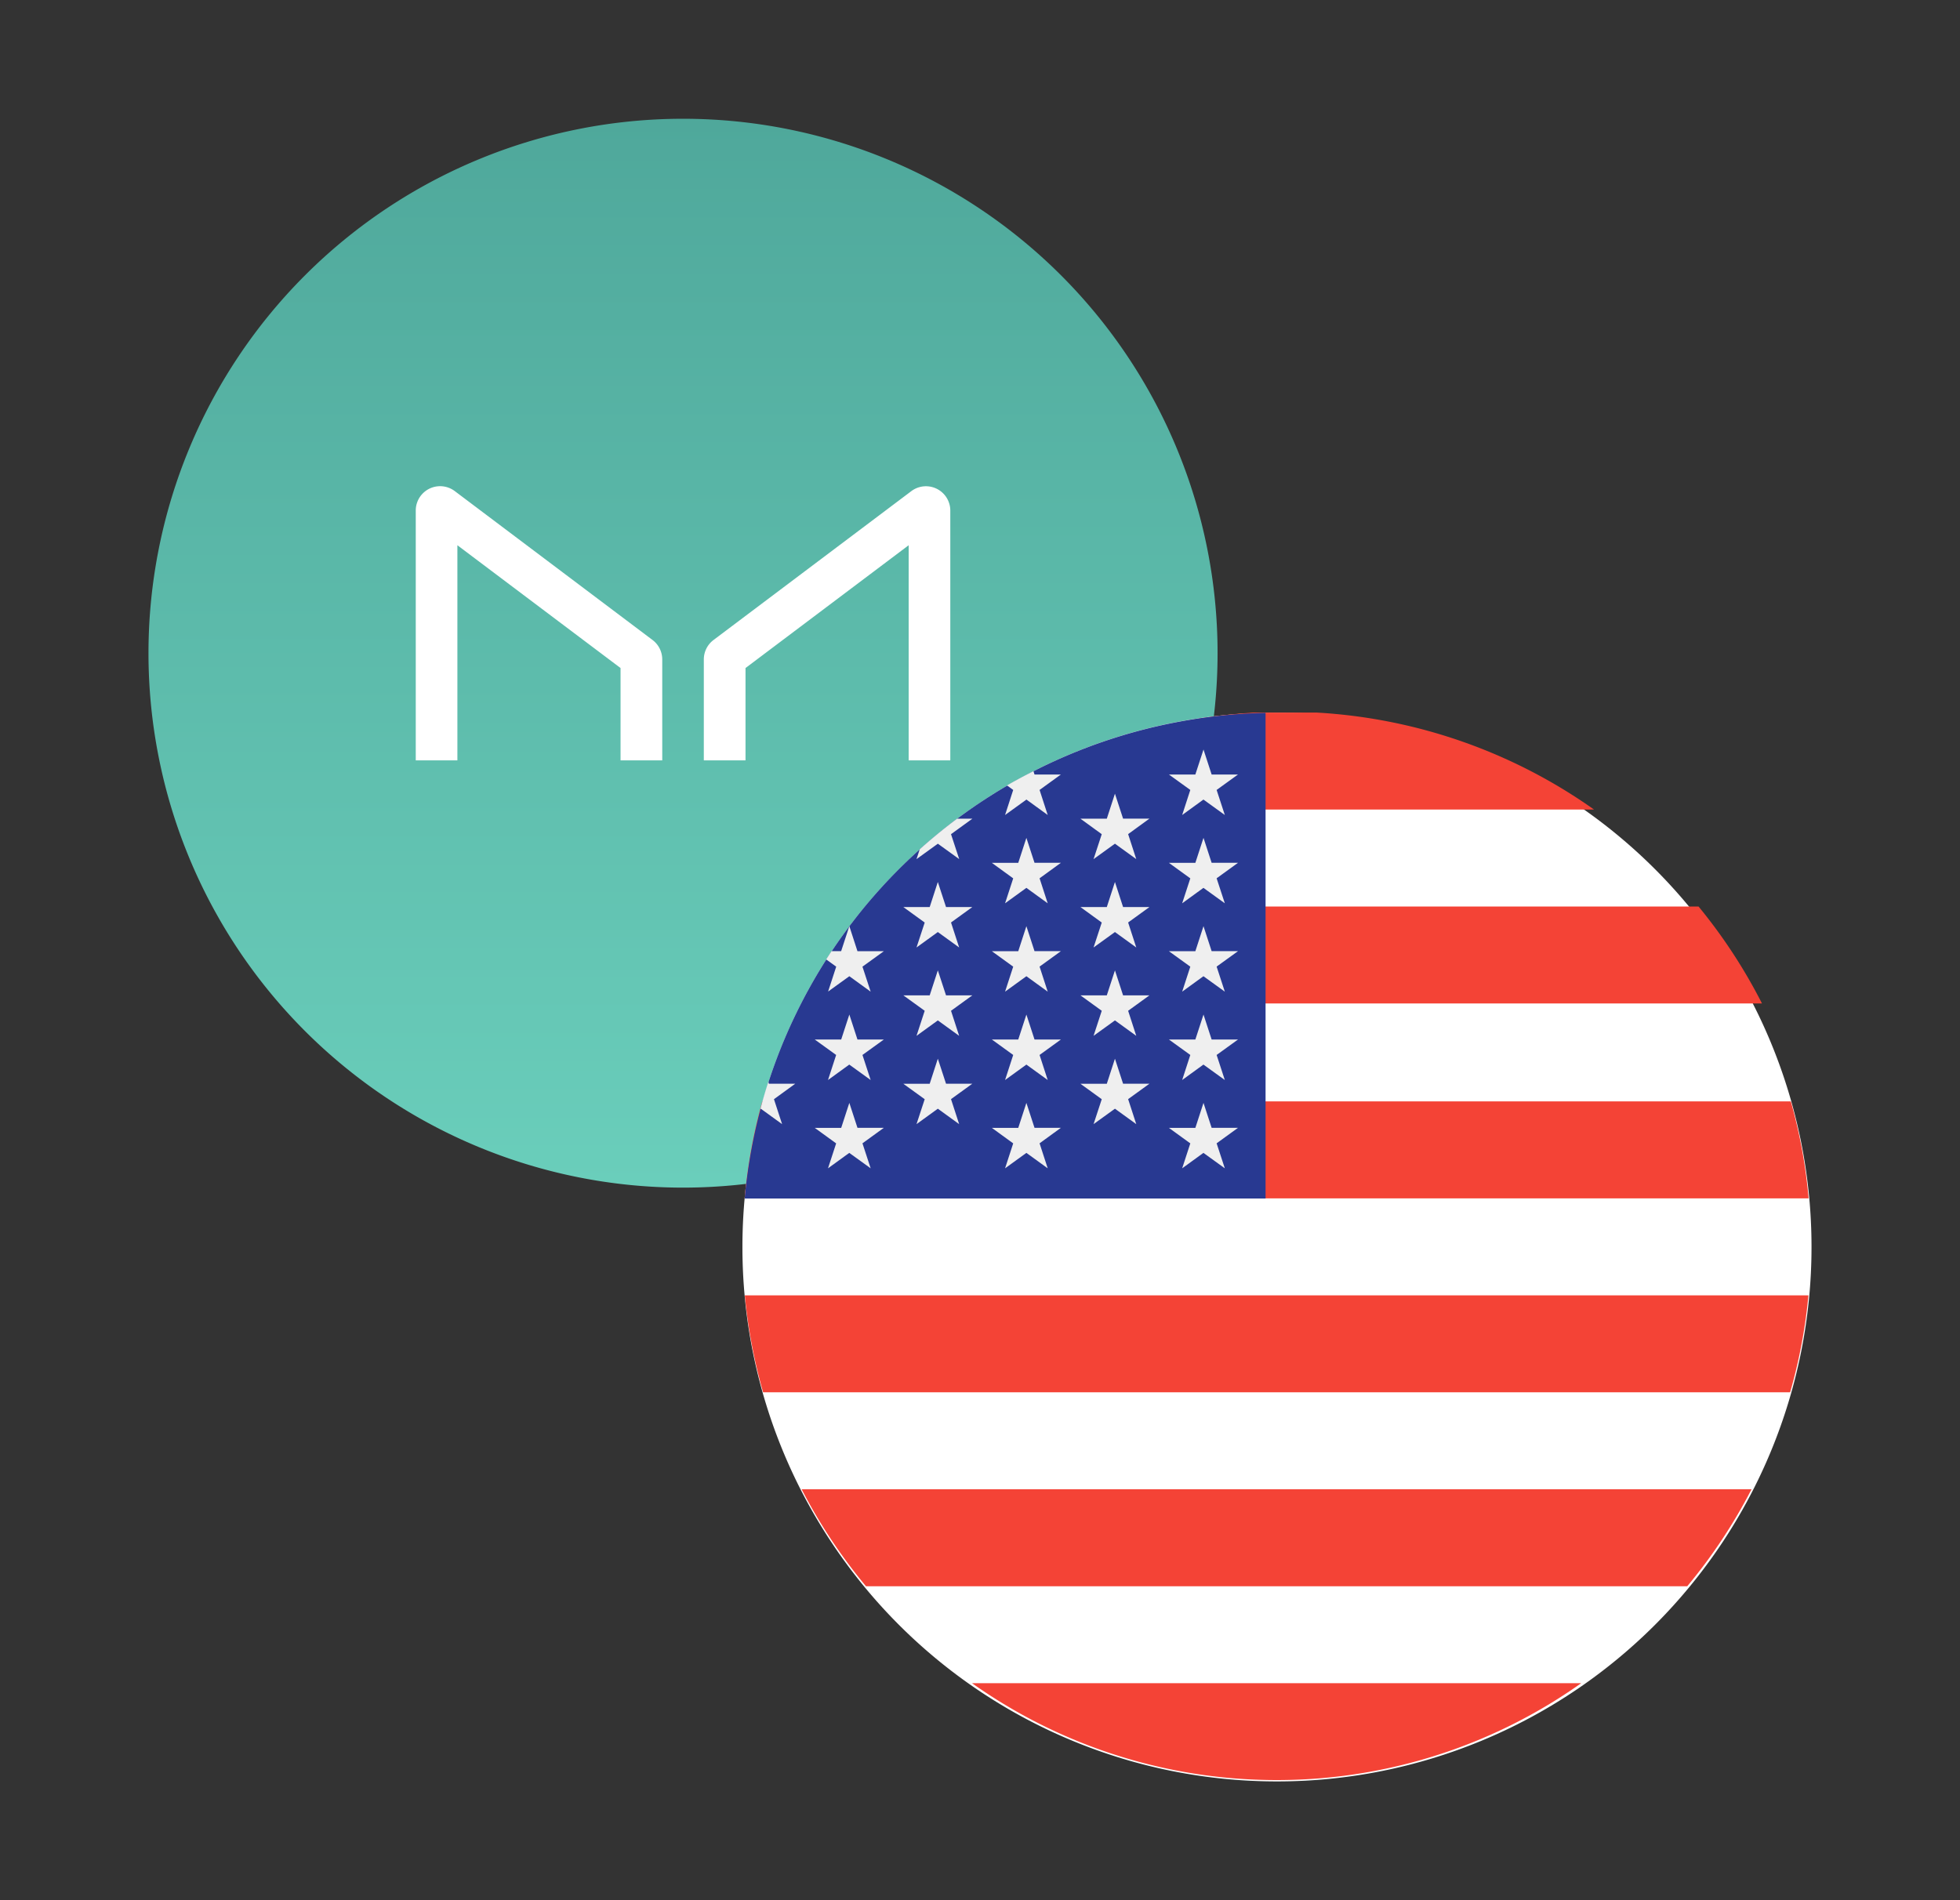 <svg width="33" height="32" fill="none" xmlns="http://www.w3.org/2000/svg"><rect width="100%" height="100%" fill="#333333" stroke="none"/><path d="M2.5 11a9 9 0 1 1 18 0 9 9 0 0 1-18 0Z" fill="url(#a)"/><path d="M7.701 12.805V9.182l2.747 2.068v1.555h.702v-1.701a.41.41 0 0 0-.163-.326L7.655 8.269A.41.41 0 0 0 7 8.597v4.208h.701Zm7.598 0V9.182l-2.747 2.068v1.555h-.702v-1.701a.41.41 0 0 1 .163-.326l3.332-2.508a.41.41 0 0 1 .655.327v4.208h-.701Z" fill="#fff"/><path d="M12.5 21a9 9 0 1 1 18 0 9 9 0 0 1-18 0Z" fill="#fff"/><path fill-rule="evenodd" clip-rule="evenodd" d="M21.12 12c-1.734.1-3.335.69-4.668 1.633h10.386A8.956 8.956 0 0 0 22.171 12H21.12Zm-6.428 3.266a8.985 8.985 0 0 0-1.067 1.633h16.041a8.973 8.973 0 0 0-1.068-1.633H14.692Zm-2.155 4.915c.05-.56.15-1.106.298-1.633h17.317c.148.527.25 1.072.299 1.633H12.537Zm.003 1.633a9.06 9.06 0 0 0 .308 1.633H30.14a8.897 8.897 0 0 0 .308-1.633H12.541Zm2.04 4.899a8.99 8.99 0 0 1-1.083-1.633H29.49a8.981 8.981 0 0 1-1.082 1.633H14.58Zm6.533 3.256.028.001.027.001a8.86 8.86 0 0 0 5.454-1.625H16.366a8.859 8.859 0 0 0 4.747 1.623Z" fill="#F44336"/><path d="M21.308 12.005a8.991 8.991 0 0 0-8.77 8.179h8.77v-8.18Z" fill="#283991"/><path d="m14.3 17.085.137.421h.444l-.36.26.138.422-.36-.26-.358.26.137-.422-.36-.26h.445l.137-.42Zm0 1.488.137.42h.444l-.36.261.138.421-.36-.26-.358.26.137-.42-.36-.261h.445l.137-.421Zm1.49-3.72.138.422h.443l-.359.26.137.421-.359-.26-.359.26.138-.42-.36-.261h.444l.137-.422Zm0 1.488.138.421h.443l-.359.26.137.422-.359-.26-.359.26.138-.422-.36-.26h.444l.137-.42Zm0 1.488.138.421h.443l-.359.26.137.421-.359-.26-.359.26.138-.42-.36-.26h.444l.137-.422Zm-2.622 1.102-.137-.42.359-.261h-.444l-.01-.03c-.049.15-.093.302-.133.456l.006-.005.359.26Zm.772-2.231.36-.26.359.26-.138-.421.36-.26h-.444l-.137-.422-.138.421H14l-.09.139.169.122-.137.421Zm1.85-2.492.36.26-.138-.42.36-.261h-.257a8.941 8.941 0 0 0-.63.516l-.054.165.36-.26Zm1.132-.483.36-.26.358.26-.137-.422.359-.26h-.444l-.018-.056c-.15.076-.3.156-.445.24l.104.076-.137.422Zm.359.385.137.42h.444l-.359.261.137.421-.359-.26-.359.26.137-.42-.359-.261h.444l.137-.421Zm0 1.487.137.421h.444l-.359.26.137.422-.359-.26-.359.26.137-.421-.359-.26h.444l.137-.422Zm0 1.488.137.421h.444l-.359.26.137.422-.359-.26-.359.26.137-.422-.359-.26h.444l.137-.42Zm0 1.488.137.42h.444l-.359.261.137.421-.359-.26-.359.26.137-.42-.359-.261h.444l.137-.421Zm1.491-5.207.137.42h.444l-.359.261.137.421-.359-.26-.36.26.138-.42-.359-.261h.444l.137-.421Zm0 1.487.137.422h.444l-.359.26.137.421-.359-.26-.36.26.138-.42-.359-.261h.444l.137-.422Zm0 1.488.137.421h.444l-.359.26.137.422-.359-.26-.36.26.138-.422-.359-.26h.444l.137-.42Zm0 1.488.137.421h.444l-.359.26.137.421-.359-.26-.36.26.138-.42-.359-.26h.444l.137-.422Zm1.491-5.207.137.421h.444l-.36.26.138.422-.36-.26-.358.26.137-.422-.36-.26h.445l.137-.42Zm0 1.488.137.42h.444l-.36.261.138.421-.36-.26-.358.26.137-.42-.36-.261h.445l.137-.421Zm0 1.487.137.421h.444l-.36.26.138.422-.36-.26-.358.26.137-.421-.36-.26h.445l.137-.422Zm0 1.488.137.421h.444l-.36.26.138.422-.36-.26-.358.26.137-.422-.36-.26h.445l.137-.42Zm0 1.488.137.42h.444l-.36.261.138.421-.36-.26-.358.26.137-.42-.36-.261h.445l.137-.421Z" fill="#EFEFEF"/><defs><linearGradient id="a" x1="11.5" y1="2" x2="11.5" y2="20" gradientUnits="userSpaceOnUse"><stop stop-color="#4FA89B"/><stop offset="1" stop-color="#6ACEBB"/></linearGradient></defs></svg>